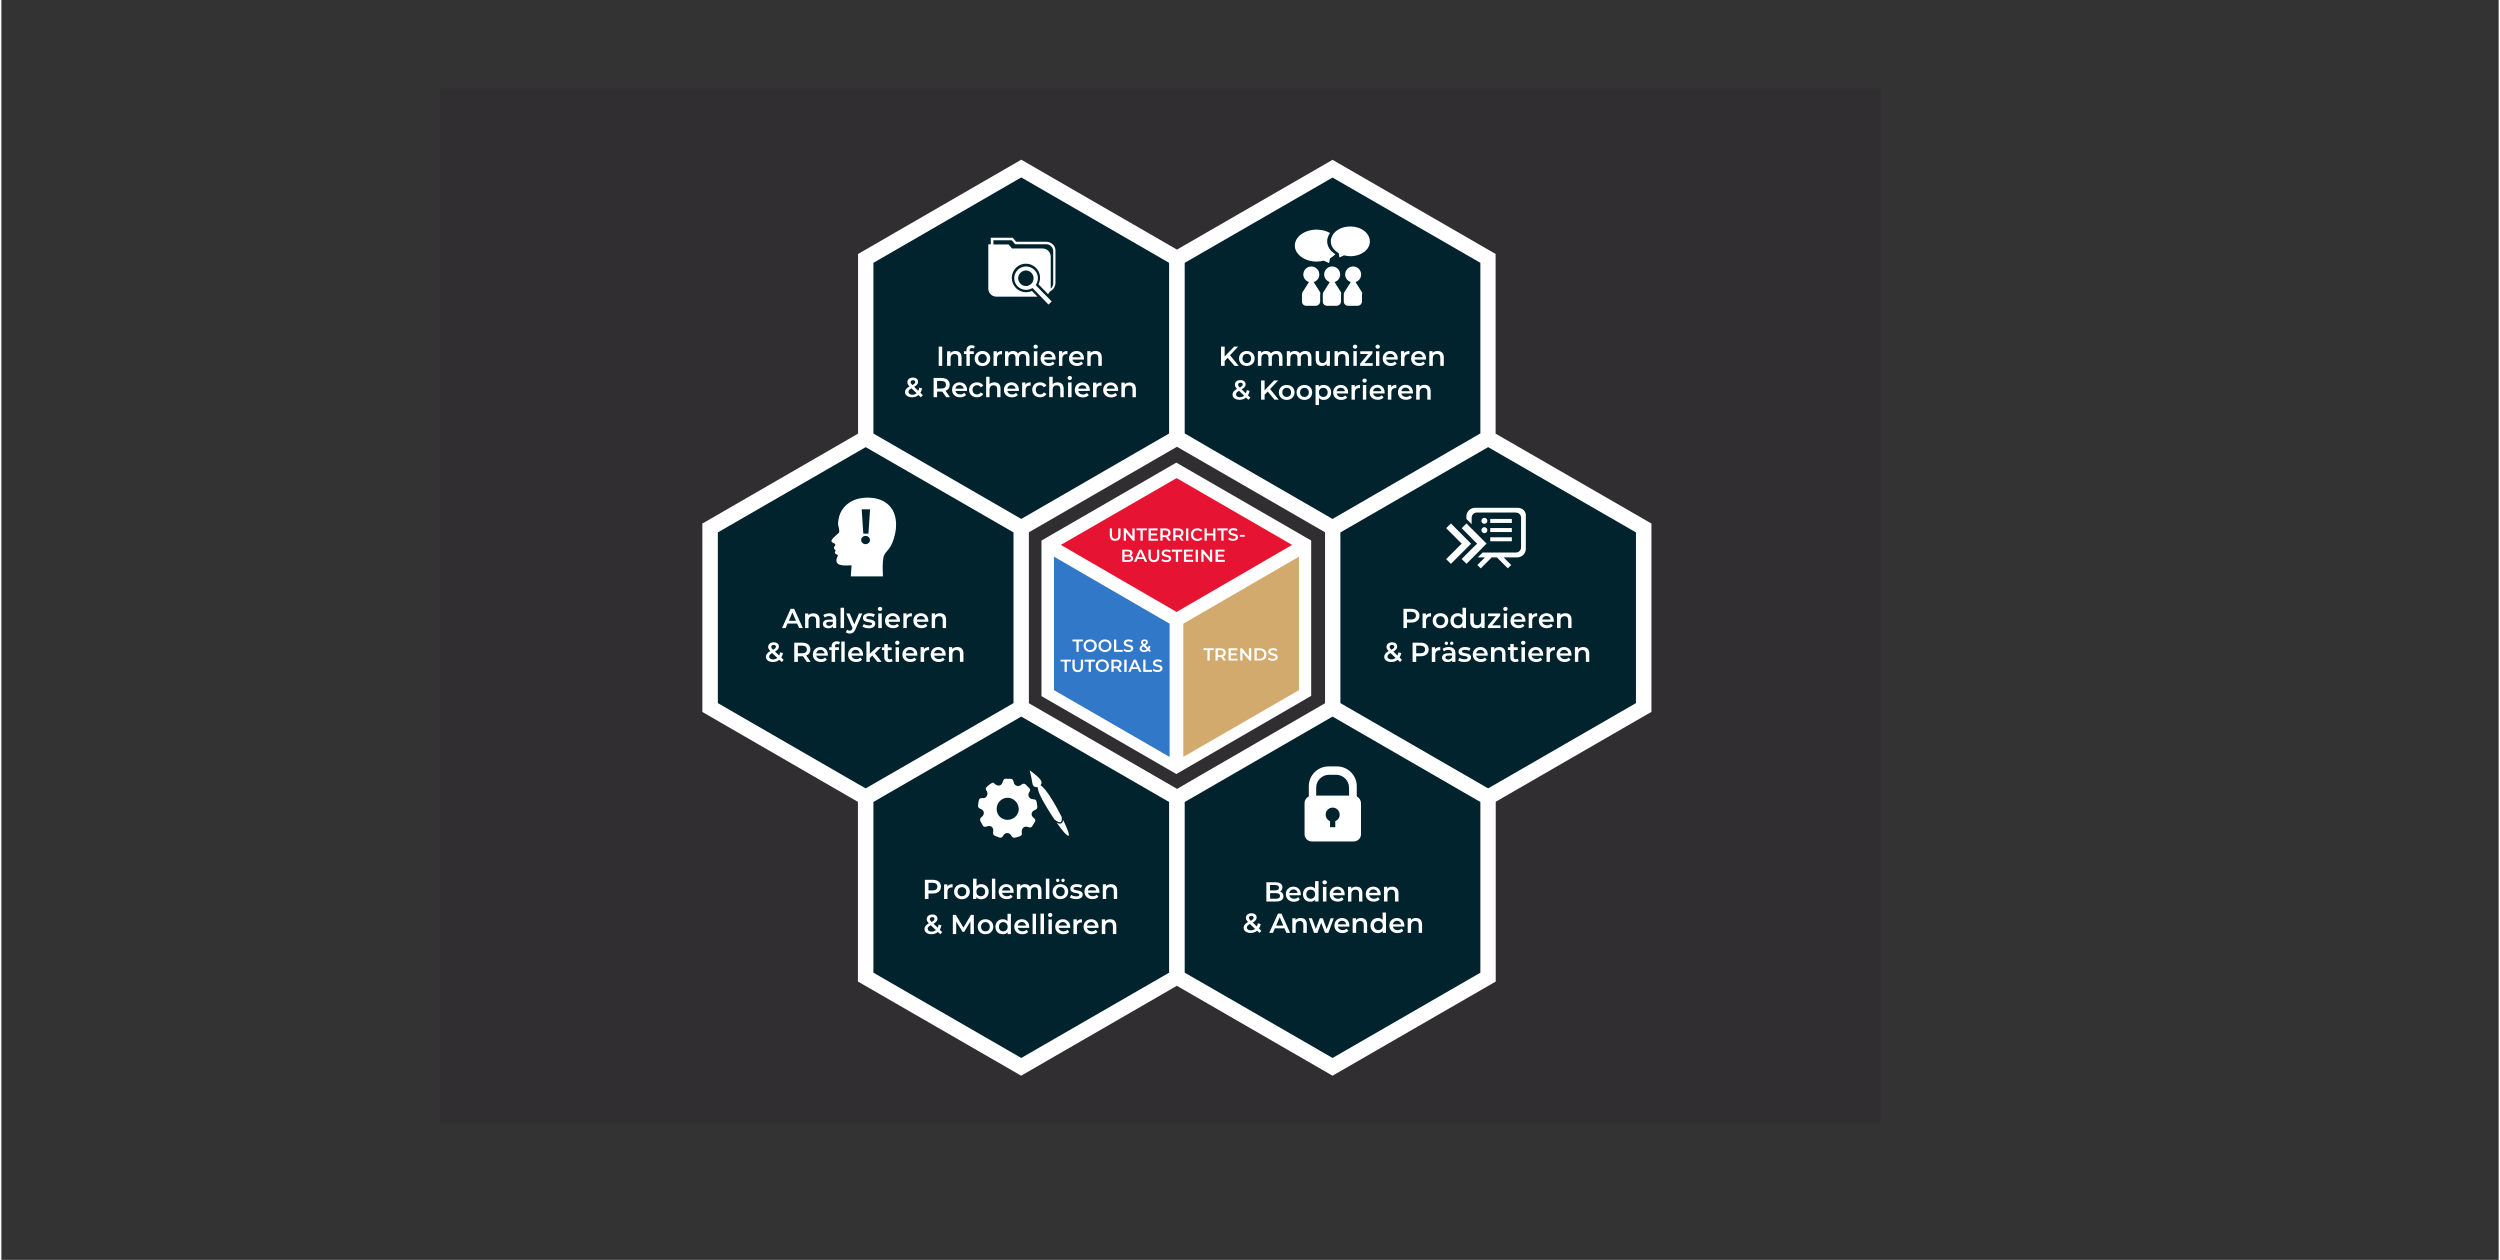 <svg version="1.2" xmlns="http://www.w3.org/2000/svg" viewBox="0 0 2000 1009" width="760" height="383">
	<rect x="0" y="0" width="2000" height="1009" fill="#333333" stroke="none"/>
	<title>dllflower_mit_font-ai</title>
	<style>
		.s0 { opacity: .3;fill: #2b2428 } 
		.s1 { fill: #ffffff } 
		.s2 { fill: #00232d } 
		.s3 { fill: #d2aa6e } 
		.s4 { fill: #e61432 } 
		.s5 { fill: #3278c8 } 
	</style>
	<g id="Ebene 1">
		<g id="Ebene 2 1 ">
			<path id="&lt;Path&gt;" class="s0" d="m351 71h1154v828h-1154z"/>
		</g>
		<g id="Ebene 1 1 ">
			<path id="&lt;Compound Path&gt;" fill-rule="evenodd" class="s1" d="m1321.5 419.3v150.8l-124.7 72v144l-130.7 75.4-124.7-72-16.6 9.6-108.1 62.4-130.7-75.4v-143.9l-6.6-3.8-118-68.2v-150.9l124.7-72v-143.9l130.7-75.5 124.7 72 124.6-71.9 130.6 75.4v143.9zm-379.9 212.5l17.5-10.2 101-58.4v-136.9l-118.6-68.5-118.6 68.5v136.9z"/>
			<path id="&lt;Path&gt;" class="s1" d="m941 619.9l-108-62.4v-124.6l108-62.4 108 62.4v124.4z"/>
		</g>
		<path id="&lt;Path&gt;" class="s2" d="m970.5 360.4l-22.8-13.3v-136.6l118.4-68.3 118.4 68.3v136.6l-118.4 68.5z"/>
		<path id="&lt;Path&gt;" class="s2" d="m1072.4 563.1v-136.7l118.3-68.3 118.4 68.3v136.7l-118.4 68.3z"/>
		<path id="&lt;Path&gt;" class="s2" d="m947.7 642.3l17.5-10.1 100.9-58.3 118.4 68.4v136.7l-118.4 68.3-95.6-55.2-22.8-13.1z"/>
		<path id="&lt;Path&gt;" class="s2" d="m935.2 347.2l-16.5 9.5-101.9 58.9-118.4-68.4v-136.7l118.4-68.4 118.4 68.4z"/>
		<path id="&lt;Path&gt;" class="s2" d="m816.8 573.9l118.4 68.4v136.7l-118.4 68.3-118.4-68.3v-136.7l7.7-4.5z"/>
		<path id="&lt;Path&gt;" class="s2" d="m810.6 426.4v136.7l-118.4 68.3-6.5-3.7-111.9-64.6v-136.7l118.4-68.3z"/>
		<g id="&lt;Group&gt;">
			<path id="&lt;Path&gt;" class="s3" d="m946.6 499.5l92.6-53.7v106.9l-92.6 53.5z"/>
		</g>
		<g id="&lt;Group&gt;">
			<path id="&lt;Path&gt;" class="s4" d="m1033.7 436.4l-92.5 53.7-92.7-53.7 92.7-53.5z"/>
		</g>
		<g id="&lt;Group&gt;">
			<path id="&lt;Path&gt;" class="s5" d="m843 445.8l92.6 53.7v106.7l-92.6-53.5z"/>
		</g>
		<path id="&lt;Compound Path&gt;" fill-rule="evenodd" class="s1" d="m710.6 439.8c-3.4 4.1-4.1 4.4-4.6 9.9-0.4 4.9 0 7.6 0 11.9h-25.7l0.6-8.9c0 0-9.4 1-11.3-1.5-1.9-2.5-0.1-5 0.3-6 0.4-1-1.5-1.2-2.2-2-0.6-0.9 0.6-2.4 0.6-2.4 0 0-0.8-0.1-1.4-1.6-0.5-1.5 0.8-1.6 1-2.9 0.1-1.3-1.6-0.9-2.9-2.4-1.4-1.6 4.2-5.6 5.6-7.1 1.2-1.2-0.3-5.3-0.5-6.6-0.1-1.9 0.4-7.3 2.9-11.3 2.4-4 7.5-8.7 15.3-9.9 8-1.4 21-0.2 26.2 10.9 5 11.1-0.3 25.7-3.9 29.9zm-21.6-31.9l1.3 19.5h4.1l1.3-19.5zm6.6 24.6c0-1-0.3-1.7-1-2.3-0.7-0.7-1.4-1-2.5-1-1.1 0-1.8 0.3-2.5 1-0.7 0.7-1 1.3-1 2.3 0 0.9 0.3 1.6 1 2.3 0.7 0.7 1.5 1 2.5 1 1.1 0 1.8-0.3 2.5-1 0.7-0.6 1.1-1.3 1-2.3z"/>
		<g id="&lt;Group&gt;">
			<g id="&lt;Group&gt;">
				<path id="&lt;Path&gt;" class="s1" d="m1056.2 235.6v5.7c0 2-1.6 3.6-3.6 3.6h-7.6c-1.9 0-3.4-1.5-3.4-3.4v-5.8c0-0.7 0.3-1.3 0.6-1.9l5-7.9c-2.6-0.9-4.5-3.2-4.5-6.1 0-3.5 2.9-6.4 6.4-6.4 3.5 0 6.4 2.9 6.4 6.4 0 3-1.9 5.3-4.5 6.1l5 7.9c0.3 0.5 0.5 1.2 0.2 1.8z"/>
				<path id="&lt;Path&gt;" class="s1" d="m1072.9 235.6v5.7c0 2-1.6 3.6-3.6 3.6h-7.6c-1.9 0-3.4-1.5-3.4-3.4v-5.8c0-0.7 0.3-1.3 0.6-1.9l5-7.9c-2.6-0.9-4.5-3.2-4.5-6.1 0-3.5 2.9-6.4 6.4-6.4 3.5 0 6.4 2.9 6.4 6.4 0 3-1.9 5.3-4.5 6.1l5 7.9c0.4 0.5 0.5 1.2 0.2 1.8z"/>
				<path id="&lt;Path&gt;" class="s1" d="m1089.7 235.6v5.7c0 2-1.6 3.6-3.6 3.6h-7.6c-1.9 0-3.4-1.5-3.4-3.4v-5.8c0-0.7 0.3-1.3 0.6-1.9l5-7.9c-2.6-0.9-4.5-3.2-4.5-6.1 0-3.5 2.9-6.4 6.4-6.4 3.5 0 6.4 2.9 6.4 6.4 0 3-1.9 5.3-4.5 6.1l5 7.9c0.3 0.5 0.6 1.2 0.2 1.8z"/>
			</g>
			<g id="&lt;Group&gt;">
				<path id="&lt;Path&gt;" class="s1" d="m1068.4 203.6c-1.2 1.2-2.6 2.3-4.3 3.3l-0.8 3.8-4.2-1.9c-1.9 0.4-3.7 0.7-5.7 0.7-9.6 0-17.5-5.8-17.5-12.8 0-7.1 7.8-12.8 17.5-12.8 4.1 0 7.7 1 10.7 2.7-1.4 2-2.3 4.2-2.3 6.6 0 4 2.4 7.9 6.6 10.4z"/>
				<path id="&lt;Path&gt;" class="s1" d="m1096 193.4c0 6.6-7 11.8-15.6 11.8-1.8 0-3.4-0.3-5-0.7l-3.7 1.7-0.7-3.5c-0.2-0.1-0.3-0.2-0.5-0.3-3.5-2.1-5.8-5.4-5.8-9.1 0-2.1 0.8-4.1 2-5.8 2.6-3.7 7.7-6.1 13.6-6.1 8.8 0 15.7 5.3 15.7 12z"/>
			</g>
		</g>
		<g id="&lt;Group&gt;">
			<path id="&lt;Compound Path&gt;" fill-rule="evenodd" class="s1" d="m844.2 200.9v25.6c0 3-1.8 5.7-4.5 6.9-0.4 0.9-0.8 1.5-1.5 2.2l-1.4-1.5-1.8-1.9-4.4-4.5c2.2-4.3 1.5-9.6-1.9-13-4.3-4.6-11.6-4.7-16.1-0.3-2.1 2.1-3.3 5-3.4 8 0 3.1 1.1 5.9 3.2 8.1 0.7 0.7 1.3 1.2 2.1 1.7 3.2 2.1 7.3 2.4 10.8 0.8l1.2 1.2 3.3 3.4h-32.8c-3.7 0-6.6-2.9-6.6-6.6v-25.5c0-0.2 0.1-0.5 0.1-0.8h-0.1v-9h2v-5.3h17.6l2.7 3.2h24c4.3 0 7.7 3.3 7.5 7.3zm-1.8 0.3c0-3-2.5-5.6-5.6-5.6h-24.9l-2.7-3.2h-14.7v3.4h12.2l2.7 3.2h24.4c3.7 0 6.6 2.9 6.6 6.6v25.6c1.2-1.1 2-2.6 2-4.4z"/>
			<path id="&lt;Compound Path&gt;" fill-rule="evenodd" class="s1" d="m836.8 236.9l4.4 4.5-2.6 2.5-6-6.2-3.3-3.4-1.8-1.9-1.6-1.7-0.7 0.3c-3.7 2-8.4 1.3-11.3-1.7-1.8-1.8-2.8-4.2-2.7-6.7 0-2.5 1.1-4.8 2.9-6.6 3.8-3.6 9.8-3.4 13.4 0.3 2.9 3 3.5 7.7 1.3 11.3l-0.4 0.7 4 4.2 1.8 1.9zm-11.8-18.3c-2.3-2.6-6.3-2.6-8.7-0.2-2.6 2.3-2.6 6.2-0.2 8.7 2.3 2.6 6.3 2.6 8.7 0.2 2.4-2.4 2.5-6.3 0.2-8.7z"/>
		</g>
		<g id="&lt;Group&gt;">
			<path id="&lt;Path&gt;" class="s1" d="m1187.7 414.7c1.3 0 2.4 1.1 2.4 2.4 0 1.3-1.1 2.4-2.4 2.4-1.3 0-2.4-1.1-2.4-2.4 0-1.3 1.1-2.4 2.4-2.4z"/>
			<path id="&lt;Path&gt;" class="s1" d="m1192.4 415.6h17.3v3.2h-17.3z"/>
			<path id="&lt;Path&gt;" class="s1" d="m1220.9 413.4v26.1c0 3.8-3.1 6.9-6.9 6.9h-10.9l6.1 6.1-2.7 2.7-8.8-8.8h-4.1l-8.8 8.8-2.7-2.7 6.1-6.1h-5.8l3.9-3.9h3.6 5.5 1 5.5 11c2.4 0 4.2-1.9 4.2-4.2v-23.6c0-2.4-1.9-4.2-4.2-4.2h-31.2c-2.4 0-4.2 1.9-4.2 4.2v5.1l-4.2-4.2v-2c0-3.8 3.1-6.9 6.9-6.9h34.3c3.7 0 6.9 3 6.4 6.7z"/>
			<path id="&lt;Path&gt;" class="s1" d="m1173.4 419.2l2.6 2.7 2.9 2.9 10.6 10.6-1.1 1-2.7 2.8-12.3 12.3-3.9-3.8 9.1-9.1 2.4-2.3 0.9-0.9-3-2.9-2.9-3-6.5-6.5z"/>
			<path id="&lt;Path&gt;" class="s1" d="m1177 435.4v0.1l-16.1 16.1-3.8-3.8 12.4-12.4-12.4-12.4 3.8-3.8z"/>
			<path id="&lt;Path&gt;" class="s1" d="m1187.7 422.2c1.3 0 2.4 1.1 2.4 2.4 0 1.3-1.1 2.4-2.4 2.4-1.3 0-2.4-1.1-2.4-2.4 0-1.3 1.1-2.4 2.4-2.4z"/>
			<path id="&lt;Path&gt;" class="s1" d="m1192.4 422.9h17.3v3.2h-17.3z"/>
			<path id="&lt;Path&gt;" class="s1" d="m1192.4 430.3h17.3v3.2h-17.3z"/>
		</g>
		<path id="&lt;Compound Path&gt;" fill-rule="evenodd" class="s1" d="m1088.9 643.1v25c0 3.2-2.6 5.8-5.8 5.8h-33.6c-3.2 0-5.8-2.6-5.8-5.8v-25c0-2.3 1.4-4.3 3.4-5.3v-8.2c0-8.6 7-15.8 15.8-15.8h6.8c8.6 0 15.8 7 15.8 15.8v8.2c1.9 1 3.3 3 3.4 5.3zm-17.1 9.3c0-3.1-2.5-5.6-5.6-5.6-3.1 0-5.6 2.5-5.6 5.6 0 2.3 1.4 4.4 3.5 5.2v4.9h4.2v-4.9c2.1-0.8 3.5-2.8 3.5-5.2zm7.5-21.6c0-5.7-4.7-10.3-10.3-10.3h-5.7c-5.7 0-10.3 4.7-10.3 10.3v6.4h26.4z"/>
		<path id="Problemlösen
" class="s1" aria-label="Problemlösen"  d="m746 704.6h-6.4v15.4h2.9v-4.4h3.5c4 0 6.5-2.1 6.5-5.5 0-3.4-2.5-5.5-6.5-5.5zm-0.2 8.5h-3.3v-6.1h3.3c2.5 0 3.8 1.1 3.8 3.1 0 1.9-1.3 3-3.8 3zm11.8-3.1v-1.7h-2.6v11.7h2.7v-5.7c0-2.4 1.4-3.6 3.5-3.6 0.2 0 0.4 0 0.6 0v-2.6c-2 0-3.4 0.6-4.2 1.9zm11.7 10.2c3.6 0 6.3-2.6 6.3-6.1 0-3.5-2.7-6-6.3-6-3.6 0-6.3 2.5-6.3 6 0 3.5 2.7 6.1 6.3 6.1zm0-2.4c-2 0-3.5-1.4-3.5-3.7 0-2.2 1.5-3.6 3.5-3.6 2 0 3.5 1.4 3.5 3.6 0 2.3-1.5 3.7-3.5 3.7zm15.4-9.7c-1.5 0-2.8 0.5-3.7 1.6v-6h-2.8v16.3h2.6v-1.5c0.9 1.1 2.3 1.7 3.9 1.7 3.4 0 6-2.4 6-6.1 0-3.6-2.6-6-6-6zm-0.3 9.7c-2 0-3.5-1.4-3.5-3.7 0-2.2 1.5-3.6 3.5-3.6 2 0 3.5 1.4 3.5 3.6 0 2.3-1.5 3.7-3.5 3.7zm8.9 2.2h2.7v-16.3h-2.7zm17.4-5.8c0-3.7-2.5-6.1-5.9-6.1-3.5 0-6.1 2.5-6.1 6 0 3.5 2.5 6 6.5 6 2 0 3.7-0.6 4.7-1.9l-1.5-1.7c-0.8 0.9-1.8 1.3-3.2 1.3-2 0-3.4-1.1-3.8-2.8h9.3c0-0.3 0-0.6 0-0.8zm-5.9-3.9c1.8 0 3.1 1.2 3.3 2.9h-6.7c0.3-1.8 1.6-2.9 3.4-2.9zm23.4-2.2c-1.9 0-3.5 0.7-4.4 2-0.8-1.4-2.3-2-4-2-1.6 0-3 0.6-3.8 1.6v-1.5h-2.7v11.8h2.8v-6c0-2.3 1.2-3.5 3-3.5 1.7 0 2.7 1 2.7 3.1v6.4h2.7v-6c0-2.3 1.3-3.5 3.1-3.5 1.7 0 2.6 1 2.6 3.1v6.4h2.8v-6.8c0-3.5-2-5.1-4.8-5.1zm8.3 11.9h2.8v-16.3h-2.8zm9.5-13.6c0.7 0 1.3-0.6 1.3-1.4 0-0.8-0.6-1.3-1.3-1.3-0.8 0-1.3 0.5-1.3 1.3 0 0.8 0.5 1.4 1.3 1.4zm4.3 0c0.7 0 1.3-0.6 1.3-1.4 0-0.8-0.6-1.3-1.3-1.3-0.8 0-1.4 0.5-1.4 1.3 0 0.8 0.6 1.4 1.4 1.4zm-2.2 13.7c3.7 0 6.3-2.5 6.3-6 0-3.5-2.6-6-6.3-6-3.6 0-6.2 2.5-6.2 6 0 3.5 2.6 6 6.2 6zm0-2.3c-1.9 0-3.4-1.5-3.4-3.7 0-2.3 1.5-3.7 3.4-3.7 2 0 3.5 1.4 3.5 3.7 0 2.2-1.5 3.7-3.5 3.7zm12.6 2.3c3.3 0 5.3-1.4 5.3-3.6 0-4.6-7.3-2.5-7.3-4.9 0-0.8 0.8-1.3 2.5-1.3 1.1 0 2.3 0.2 3.4 0.9l1-2.1c-1-0.7-2.8-1-4.4-1-3.1 0-5.1 1.4-5.1 3.6 0 4.7 7.2 2.6 7.2 4.9 0 0.8-0.7 1.3-2.4 1.3-1.5 0-3.1-0.5-4.1-1.2l-1.1 2.1c1.1 0.7 3 1.3 5 1.3zm18.7-6c0-3.6-2.5-6-5.9-6-3.5 0-6.1 2.5-6.1 6 0 3.5 2.6 6 6.5 6 2 0 3.7-0.7 4.7-1.9l-1.4-1.7c-0.9 0.9-1.9 1.3-3.2 1.3-2.1 0-3.5-1.1-3.8-2.8h9.2c0-0.3 0-0.6 0-0.9zm-5.9-3.8c1.8 0 3.1 1.1 3.3 2.8h-6.7c0.3-1.7 1.6-2.8 3.4-2.8zm15.2-2.2c-1.7 0-3.1 0.5-4 1.6v-1.5h-2.6v11.8h2.7v-6c0-2.3 1.3-3.5 3.3-3.5 1.8 0 2.8 1 2.8 3.1v6.4h2.7v-6.8c0-3.5-2.1-5.1-4.9-5.1z"/>
		<path id="&amp; Modellieren" class="s1" aria-label="&amp; Modellieren"  d="m753.5 746.5l-2-1.9c0.7-1 1.1-2.2 1.4-3.5l-2.2-0.7c-0.2 1-0.5 1.8-0.8 2.6l-3.4-3.2c2.3-1.3 3.2-2.4 3.2-4 0-2.1-1.6-3.4-4.1-3.4-2.7 0-4.5 1.5-4.5 3.7 0 1.1 0.5 2.1 1.7 3.3-2.5 1.5-3.5 2.8-3.5 4.7 0 2.4 2.3 4.1 5.6 4.1 2 0 3.7-0.6 5.1-1.8l2 1.8zm-8-12c1.2 0 1.8 0.6 1.8 1.4 0 0.9-0.5 1.5-2.3 2.5-1.1-1.1-1.4-1.6-1.4-2.3 0-1 0.7-1.6 1.9-1.6zm-0.5 11.6c-1.9 0-3.1-0.9-3.1-2.2 0-1.1 0.6-1.9 2.4-2.9l4.1 3.9c-1 0.8-2.1 1.2-3.4 1.2zm33.9 2l-0.1-15.4h-2.3l-6 10.2-6.1-10.2h-2.4v15.4h2.7v-10.1l5.1 8.3h1.3l5-8.4v10.2zm9.2 0.1c3.7 0 6.3-2.5 6.3-6 0-3.5-2.6-6-6.3-6-3.6 0-6.2 2.5-6.2 6 0 3.5 2.6 6 6.2 6zm0-2.3c-2 0-3.5-1.4-3.5-3.7 0-2.2 1.5-3.7 3.5-3.7 2 0 3.5 1.5 3.5 3.7 0 2.3-1.5 3.7-3.5 3.7zm17.7-14.1v6c-0.9-1.1-2.3-1.6-3.8-1.6-3.4 0-5.9 2.4-5.9 6 0 3.7 2.5 6 5.9 6 1.6 0 3-0.5 3.9-1.6v1.5h2.6v-16.3zm-3.4 14.1c-2 0-3.5-1.4-3.5-3.7 0-2.2 1.5-3.7 3.5-3.7 2 0 3.5 1.5 3.5 3.7 0 2.3-1.5 3.7-3.5 3.7zm20.8-3.6c0-3.7-2.5-6.1-5.9-6.1-3.5 0-6.1 2.5-6.1 6 0 3.5 2.6 6 6.5 6 2 0 3.7-0.6 4.7-1.9l-1.4-1.7c-0.9 0.9-1.9 1.3-3.2 1.3-2.1 0-3.5-1.1-3.8-2.8h9.2c0-0.3 0-0.6 0-0.8zm-5.9-3.9c1.8 0 3.1 1.2 3.3 2.9h-6.6c0.2-1.8 1.5-2.9 3.3-2.9zm8.6 9.7h2.7v-16.3h-2.7zm6.3 0h2.8v-16.4h-2.8zm7.8-13.6c1 0 1.7-0.8 1.7-1.8 0-0.9-0.7-1.6-1.7-1.6-1 0-1.8 0.8-1.8 1.7 0 0.9 0.8 1.7 1.8 1.7zm-1.4 13.6h2.7v-11.7h-2.7zm17.4-5.8c0-3.7-2.5-6.1-5.9-6.1-3.5 0-6.1 2.5-6.1 6 0 3.5 2.5 6 6.5 6 2 0 3.7-0.6 4.7-1.9l-1.5-1.7c-0.8 0.9-1.8 1.3-3.2 1.3-2 0-3.4-1.1-3.8-2.8h9.3c0-0.3 0-0.6 0-0.8zm-5.9-3.9c1.8 0 3.1 1.2 3.3 2.9h-6.7c0.3-1.7 1.6-2.9 3.4-2.9zm11.2-0.3v-1.8h-2.7v11.8h2.8v-5.7c0-2.4 1.3-3.6 3.4-3.6 0.2 0 0.4 0 0.6 0v-2.6c-1.9 0-3.4 0.6-4.1 1.9zm17.4 4.2c0-3.7-2.5-6.1-5.9-6.1-3.5 0-6.1 2.5-6.1 6 0 3.5 2.5 6 6.5 6 2 0 3.7-0.6 4.7-1.9l-1.5-1.7c-0.8 0.9-1.8 1.3-3.2 1.3-2 0-3.4-1.1-3.8-2.8h9.3c0-0.3 0-0.6 0-0.8zm-5.9-3.9c1.8 0 3.1 1.2 3.3 2.9h-6.7c0.3-1.7 1.6-2.9 3.4-2.9zm15.2-2.2c-1.7 0-3.1 0.6-4 1.7v-1.6h-2.7v11.8h2.8v-6c0-2.3 1.3-3.5 3.3-3.5 1.7 0 2.8 1 2.8 3.1v6.4h2.7v-6.7c0-3.6-2.1-5.2-4.9-5.2z"/>
		<path id="Bedienen" class="s1" aria-label="Bedienen"  d="m1024.1 714c1.1-0.6 1.9-1.8 1.9-3.4 0-2.4-1.9-4-5.6-4h-7.3v15.4h7.7c4 0 6-1.5 6-4.2 0-2-1.1-3.3-2.7-3.8zm-4-5.2c1.9 0 3.1 0.7 3.1 2.2 0 1.4-1.2 2.1-3.1 2.1h-4.1v-4.3zm0.6 11h-4.6v-4.5h4.6c2.1 0 3.3 0.7 3.3 2.2 0 1.6-1.2 2.3-3.3 2.3zm20-3.6c0-3.7-2.5-6.1-5.9-6.1-3.5 0-6.1 2.5-6.1 6 0 3.5 2.6 6.1 6.5 6.1 2 0 3.7-0.7 4.7-2l-1.4-1.7c-0.9 0.9-1.9 1.3-3.2 1.3-2.1 0-3.5-1.1-3.8-2.8h9.2c0-0.3 0-0.6 0-0.8zm-5.9-3.9c1.8 0 3.1 1.2 3.3 2.9h-6.7c0.3-1.7 1.6-2.9 3.4-2.9zm17.3-6.6v6c-0.9-1.1-2.3-1.6-3.8-1.6-3.4 0-5.9 2.4-5.9 6 0 3.7 2.5 6.1 5.9 6.1 1.6 0 3-0.6 3.9-1.7v1.5h2.7v-16.3zm-3.5 14.1c-2 0-3.5-1.4-3.5-3.7 0-2.2 1.5-3.6 3.5-3.6 2 0 3.5 1.4 3.5 3.6 0 2.3-1.5 3.7-3.5 3.7zm11.2-11.5c1 0 1.8-0.7 1.8-1.7 0-0.9-0.8-1.6-1.8-1.6-1 0-1.8 0.7-1.8 1.7 0 0.9 0.8 1.6 1.8 1.6zm-1.4 13.7h2.8v-11.7h-2.8zm17.4-5.9c0-3.6-2.5-6-5.9-6-3.5 0-6.1 2.5-6.1 6 0 3.5 2.6 6 6.5 6 2 0 3.7-0.7 4.7-1.9l-1.4-1.7c-0.9 0.9-1.9 1.3-3.2 1.3-2.1 0-3.5-1.1-3.8-2.8h9.2c0-0.3 0-0.6 0-0.9zm-5.9-3.8c1.8 0 3.1 1.1 3.3 2.8h-6.7c0.3-1.7 1.6-2.8 3.4-2.8zm15.2-2.2c-1.7 0-3.1 0.5-4 1.6v-1.5h-2.6v11.8h2.7v-6c0-2.3 1.3-3.5 3.3-3.5 1.8 0 2.8 1 2.8 3.1v6.4h2.7v-6.8c0-3.5-2.1-5.1-4.9-5.1zm19.6 6c0-3.6-2.5-6-6-6-3.5 0-6 2.5-6 6 0 3.5 2.5 6 6.5 6 2 0 3.6-0.7 4.7-1.9l-1.5-1.7c-0.8 0.9-1.8 1.3-3.2 1.3-2 0-3.4-1.1-3.8-2.8h9.2c0.1-0.3 0.1-0.6 0.1-0.9zm-6-3.8c1.9 0 3.1 1.1 3.4 2.8h-6.7c0.3-1.7 1.6-2.8 3.3-2.8zm15.3-2.2c-1.7 0-3.2 0.5-4.1 1.6v-1.5h-2.6v11.8h2.8v-6c0-2.3 1.3-3.5 3.3-3.5 1.7 0 2.7 1 2.7 3.1v6.4h2.8v-6.8c0-3.5-2.1-5.1-4.9-5.1z"/>
		<path id="&amp; Anwenden" class="s1" aria-label="&amp; Anwenden"  d="m1009.1 745.5l-1.9-1.9c0.6-1 1.1-2.2 1.4-3.5l-2.3-0.7c-0.2 1-0.5 1.8-0.8 2.6l-3.3-3.2c2.2-1.3 3.1-2.4 3.1-4 0-2.1-1.6-3.4-4.1-3.4-2.7 0-4.5 1.5-4.5 3.7 0 1.1 0.5 2.1 1.7 3.3-2.5 1.5-3.5 2.8-3.5 4.7 0 2.4 2.3 4.1 5.6 4.1 2 0 3.8-0.6 5.2-1.8l1.9 1.8zm-7.9-12c1.1 0 1.7 0.6 1.7 1.4 0 0.9-0.5 1.5-2.3 2.5-1.1-1.1-1.4-1.6-1.4-2.3 0-1 0.7-1.6 2-1.6zm-0.5 11.6c-1.9 0-3.2-0.9-3.2-2.2 0-1.1 0.7-1.9 2.4-2.9l4.1 3.9c-0.9 0.8-2.1 1.2-3.3 1.2zm28.5 2h2.9l-6.9-15.4h-2.8l-7 15.4h3l1.5-3.6h7.7zm-8.3-5.8l2.9-6.7 2.9 6.7zm19.6-6.1c-1.7 0-3.1 0.6-4 1.7v-1.5h-2.6v11.7h2.7v-5.9c0-2.4 1.4-3.6 3.3-3.6 1.8 0 2.8 1 2.8 3.1v6.4h2.8v-6.7c0-3.6-2.1-5.2-5-5.2zm24.1 0.2l-3.2 8.7-3.1-8.7h-2.4l-3.2 8.6-3.1-8.6h-2.6l4.3 11.7h2.7l3-8.1 3.1 8.1h2.6l4.4-11.7zm15 5.9c0-3.7-2.5-6.1-5.9-6.1-3.5 0-6.1 2.5-6.1 6 0 3.5 2.5 6.1 6.5 6.1 2 0 3.7-0.7 4.7-1.9l-1.5-1.7c-0.8 0.8-1.8 1.2-3.1 1.2-2.1 0-3.5-1.1-3.9-2.8h9.3c0-0.2 0-0.6 0-0.8zm-5.9-3.9c1.8 0 3.1 1.2 3.3 2.9h-6.7c0.3-1.7 1.6-2.9 3.4-2.9zm15.2-2.2c-1.7 0-3.1 0.6-4 1.7v-1.5h-2.7v11.7h2.8v-5.9c0-2.4 1.3-3.6 3.3-3.6 1.7 0 2.8 1 2.8 3.1v6.4h2.7v-6.7c0-3.6-2.1-5.2-4.9-5.2zm17.3-4.4v6c-0.9-1.1-2.3-1.6-3.8-1.6-3.4 0-5.9 2.4-5.9 6 0 3.7 2.5 6.1 5.9 6.1 1.6 0 3-0.6 3.9-1.7v1.5h2.6v-16.3zm-3.4 14.1c-2 0-3.5-1.4-3.5-3.7 0-2.2 1.5-3.6 3.5-3.6 2 0 3.5 1.4 3.5 3.6 0 2.3-1.5 3.7-3.5 3.7zm20.8-3.6c0-3.7-2.5-6.1-5.9-6.1-3.5 0-6.1 2.5-6.1 6 0 3.5 2.6 6.1 6.5 6.1 2 0 3.7-0.7 4.7-1.9l-1.4-1.7c-0.9 0.8-1.9 1.2-3.2 1.2-2.1 0-3.5-1.1-3.8-2.8h9.2c0-0.2 0-0.6 0-0.8zm-5.9-3.9c1.8 0 3.1 1.2 3.3 2.9h-6.6c0.2-1.7 1.5-2.9 3.3-2.9zm15.2-2.2c-1.7 0-3.1 0.6-4 1.7v-1.5h-2.6v11.7h2.7v-5.9c0-2.4 1.3-3.6 3.3-3.6 1.8 0 2.8 1 2.8 3.1v6.4h2.7v-6.7c0-3.6-2-5.2-4.9-5.2z"/>
		<path id="Informieren" class="s1" aria-label="Informieren"  d="m750.7 293h2.8v-15.4h-2.8zm13.4-11.9c-1.7 0-3.1 0.6-4 1.7v-1.5h-2.7v11.7h2.8v-5.9c0-2.4 1.3-3.6 3.3-3.6 1.7 0 2.8 1 2.8 3.1v6.4h2.7v-6.7c0-3.6-2.1-5.2-4.9-5.2zm13.2-2.4c0.6 0 1.1 0.2 1.5 0.5l0.8-2c-0.6-0.5-1.6-0.7-2.5-0.7-2.7 0-4.2 1.6-4.2 4.1v0.7h-2v2.2h2v9.5h2.7v-9.5h3.2v-2.2h-3.3v-0.7c0-1.2 0.6-1.9 1.8-1.9zm8.4 14.5c3.7 0 6.3-2.6 6.3-6.1 0-3.5-2.6-6-6.3-6-3.6 0-6.2 2.5-6.2 6 0 3.5 2.6 6.1 6.2 6.1zm0-2.4c-1.9 0-3.4-1.4-3.4-3.7 0-2.2 1.5-3.6 3.4-3.6 2 0 3.5 1.4 3.5 3.6 0 2.3-1.5 3.7-3.5 3.7zm11.6-7.8v-1.7h-2.7v11.7h2.8v-5.7c0-2.4 1.3-3.6 3.4-3.6 0.2 0 0.4 0 0.6 0v-2.6c-1.9 0-3.3 0.6-4.1 1.9zm21.3-1.9c-1.9 0-3.5 0.8-4.4 2-0.8-1.3-2.2-2-4-2-1.6 0-2.9 0.6-3.8 1.6v-1.4h-2.6v11.7h2.7v-6c0-2.3 1.3-3.5 3.1-3.5 1.7 0 2.6 1 2.6 3.1v6.4h2.8v-6c0-2.3 1.2-3.5 3-3.5 1.7 0 2.7 1 2.7 3.1v6.4h2.7v-6.7c0-3.6-2-5.2-4.8-5.2zm9.7-1.8c1.1 0 1.8-0.7 1.8-1.7 0-0.9-0.8-1.6-1.8-1.6-1 0-1.7 0.7-1.7 1.7 0 0.9 0.7 1.6 1.7 1.6zm-1.4 13.7h2.8v-11.7h-2.8zm17.4-5.9c0-3.6-2.5-6-5.9-6-3.5 0-6.1 2.5-6.1 6 0 3.5 2.6 6 6.5 6 2 0 3.7-0.7 4.7-1.9l-1.4-1.7c-0.9 0.9-1.9 1.3-3.2 1.3-2.1 0-3.5-1.1-3.8-2.8h9.2c0-0.3 0-0.6 0-0.9zm-5.9-3.8c1.8 0 3.1 1.1 3.3 2.8h-6.6c0.2-1.7 1.5-2.8 3.3-2.8zm11.2-0.4v-1.7h-2.6v11.8h2.7v-5.7c0-2.4 1.3-3.7 3.4-3.7 0.2 0 0.4 0 0.7 0.1v-2.6c-2 0-3.4 0.6-4.2 1.8zm17.4 4.2c0-3.6-2.5-6-5.9-6-3.5 0-6.1 2.5-6.1 6 0 3.5 2.6 6 6.5 6 2 0 3.7-0.7 4.8-1.9l-1.5-1.7c-0.9 0.9-1.9 1.3-3.2 1.3-2.1 0-3.5-1.1-3.8-2.8h9.2c0-0.3 0-0.6 0-0.9zm-5.9-3.8c1.8 0 3.1 1.1 3.3 2.8h-6.6c0.2-1.7 1.5-2.8 3.3-2.8zm15.2-2.2c-1.7 0-3.1 0.5-4 1.6v-1.5h-2.6v11.8h2.7v-6c0-2.3 1.4-3.5 3.3-3.5 1.8 0 2.8 1 2.8 3.1v6.4h2.8v-6.8c0-3.5-2.1-5.1-5-5.1z"/>
		<path id="&amp; Recherchieren" class="s1" aria-label="&amp; Recherchieren"  d="m738 316.5l-2-1.9c0.7-1 1.1-2.2 1.4-3.5l-2.2-0.7c-0.2 1-0.5 1.8-0.9 2.6l-3.3-3.2c2.2-1.3 3.2-2.4 3.2-4 0-2.1-1.7-3.4-4.2-3.4-2.7 0-4.4 1.5-4.4 3.7 0 1.1 0.4 2.1 1.7 3.3-2.5 1.5-3.6 2.8-3.6 4.7 0 2.4 2.4 4.1 5.6 4.1 2.1 0 3.8-0.6 5.2-1.8l1.9 1.8zm-7.9-12c1.2 0 1.8 0.6 1.8 1.4 0 0.9-0.6 1.5-2.3 2.5-1.1-1.1-1.4-1.6-1.4-2.3 0-1 0.7-1.6 1.9-1.6zm-0.5 11.6c-1.9 0-3.1-0.9-3.1-2.2 0-1.1 0.6-1.9 2.4-2.9l4.1 3.9c-1 0.8-2.1 1.2-3.4 1.2zm30.1 2l-3.5-5.1c2.1-0.8 3.3-2.5 3.3-4.8 0-3.4-2.5-5.5-6.6-5.5h-6.3v15.4h2.8v-4.5h3.5c0.2 0 0.4 0 0.6 0l3.2 4.5zm-3.2-9.9c0 1.9-1.3 3-3.8 3h-3.3v-6.1h3.3c2.5 0 3.8 1.1 3.8 3.1zm16.9 4.1c0-3.7-2.5-6.1-6-6.1-3.5 0-6 2.5-6 6 0 3.5 2.5 6 6.4 6 2.1 0 3.7-0.6 4.8-1.9l-1.5-1.7c-0.8 0.9-1.9 1.3-3.2 1.3-2 0-3.5-1.1-3.8-2.8h9.2c0-0.3 0.1-0.6 0.1-0.8zm-6-3.9c1.8 0 3.1 1.2 3.3 2.9h-6.6c0.2-1.8 1.5-2.9 3.3-2.9zm14 9.8c2.3 0 4.1-1 5-2.7l-2.1-1.2c-0.7 1.1-1.8 1.6-2.9 1.6-2.1 0-3.6-1.4-3.6-3.7 0-2.3 1.5-3.7 3.6-3.7 1.1 0 2.2 0.5 2.9 1.7l2.1-1.3c-0.9-1.8-2.7-2.7-5-2.7-3.7 0-6.4 2.5-6.4 6 0 3.5 2.7 6 6.4 6zm13.9-12c-1.6 0-3 0.5-3.9 1.5v-5.9h-2.7v16.3h2.7v-6c0-2.3 1.3-3.5 3.3-3.5 1.8 0 2.8 1 2.8 3.1v6.4h2.7v-6.7c0-3.6-2-5.2-4.9-5.2zm19.6 6.1c0-3.7-2.5-6.1-5.9-6.1-3.5 0-6.1 2.5-6.1 6 0 3.5 2.5 6 6.5 6 2 0 3.7-0.6 4.7-1.9l-1.5-1.7c-0.8 0.9-1.8 1.3-3.2 1.3-2 0-3.4-1.1-3.8-2.8h9.3c0-0.3 0-0.6 0-0.8zm-5.9-3.9c1.8 0 3.1 1.2 3.3 2.9h-6.7c0.3-1.8 1.6-2.9 3.4-2.9zm11.2-0.3v-1.8h-2.7v11.8h2.8v-5.7c0-2.4 1.3-3.6 3.4-3.6 0.2 0 0.4 0 0.6 0v-2.6c-1.9 0-3.4 0.6-4.1 1.9zm11.7 10.1c2.3 0 4.2-1 5.1-2.7l-2.1-1.2c-0.8 1.1-1.8 1.6-3 1.6-2 0-3.5-1.4-3.5-3.7 0-2.3 1.5-3.7 3.5-3.7 1.2 0 2.2 0.5 3 1.7l2.1-1.3c-0.9-1.8-2.8-2.7-5.1-2.7-3.7 0-6.3 2.5-6.3 6 0 3.5 2.6 6 6.3 6zm14-12c-1.6 0-3 0.5-3.9 1.5v-5.9h-2.8v16.3h2.8v-6c0-2.3 1.3-3.5 3.3-3.5 1.7 0 2.8 1 2.8 3.1v6.4h2.7v-6.7c0-3.6-2.1-5.2-4.9-5.2zm9.8-1.8c1 0 1.7-0.7 1.7-1.7 0-0.9-0.7-1.6-1.7-1.6-1 0-1.8 0.7-1.8 1.6 0 1 0.8 1.7 1.8 1.7zm-1.4 13.7h2.8v-11.8h-2.8zm17.4-5.8c0-3.6-2.5-6-5.9-6-3.5 0-6.1 2.5-6.1 6 0 3.5 2.5 6 6.5 6 2 0 3.7-0.7 4.7-1.9l-1.5-1.7c-0.8 0.8-1.8 1.3-3.2 1.3-2 0-3.4-1.1-3.8-2.9h9.3c0-0.2 0-0.6 0-0.8zm-5.9-3.8c1.8 0 3.1 1.1 3.3 2.8h-6.7c0.3-1.7 1.6-2.8 3.4-2.8zm11.2-0.4v-1.7h-2.7v11.7h2.8v-5.7c0-2.4 1.3-3.6 3.4-3.6 0.2 0 0.4 0 0.6 0.1v-2.6c-1.9 0-3.3 0.6-4.1 1.8zm17.4 4.2c0-3.6-2.5-6-5.9-6-3.5 0-6.1 2.5-6.1 6 0 3.5 2.5 6 6.5 6 2 0 3.7-0.7 4.7-1.9l-1.5-1.7c-0.8 0.8-1.8 1.3-3.1 1.3-2.1 0-3.5-1.1-3.9-2.9h9.3c0-0.2 0-0.6 0-0.8zm-5.9-3.8c1.8 0 3.1 1.1 3.3 2.8h-6.7c0.3-1.7 1.6-2.8 3.4-2.8zm15.2-2.2c-1.7 0-3.1 0.5-4 1.6v-1.5h-2.7v11.7h2.8v-5.9c0-2.4 1.3-3.5 3.3-3.5 1.7 0 2.8 1 2.8 3.1v6.3h2.7v-6.7c0-3.5-2.1-5.1-4.9-5.1z"/>
		<path id="Unterrichts-
" class="s1" aria-label="Unterrichts-"  d="m892 433.1c2.7 0 4.3-1.5 4.3-4.4v-5.5h-1.8v5.5c0 2-0.9 2.8-2.5 2.8-1.6 0-2.5-0.8-2.5-2.8v-5.5h-1.8v5.5c0 2.9 1.6 4.4 4.3 4.4zm13.8-9.9v6.6l-5.4-6.6h-1.5v9.8h1.8v-6.6l5.4 6.6h1.5v-9.8zm6.5 9.8h1.8v-8.3h3.3v-1.5h-8.3v1.5h3.2zm8.3-1.5v-2.7h4.8v-1.5h-4.8v-2.5h5.4v-1.6h-7.2v9.8h7.4v-1.5zm16 1.5l-2.3-3.2c1.3-0.5 2.1-1.6 2.1-3.1 0-2.1-1.6-3.5-4.2-3.5h-4v9.8h1.8v-2.8h2.2c0.2 0 0.3 0 0.4 0l2 2.8zm-2-6.3c0 1.3-0.8 2-2.4 2h-2.1v-3.9h2.1c1.6 0 2.4 0.7 2.4 1.9zm12.3 6.3l-2.2-3.2c1.3-0.5 2-1.6 2-3.1 0-2.1-1.5-3.5-4.1-3.5h-4.1v9.8h1.9v-2.8h2.2c0.1 0 0.2 0 0.4 0l2 2.8zm-2-6.3c0 1.3-0.9 2-2.5 2h-2.1v-3.9h2.1c1.6 0 2.5 0.7 2.5 1.9zm3.9 6.3h1.8v-9.8h-1.8zm9.1 0.2c1.6 0 2.9-0.6 3.9-1.7l-1.2-1.1c-0.7 0.8-1.6 1.2-2.6 1.2-2.1 0-3.5-1.4-3.5-3.5 0-2 1.4-3.4 3.5-3.4 1 0 1.9 0.4 2.6 1.1l1.2-1.1c-1-1-2.3-1.6-3.9-1.6-3 0-5.3 2.1-5.3 5 0 3 2.3 5.1 5.3 5.1zm12.6-10v4.1h-5.1v-4.1h-1.8v9.8h1.8v-4.2h5.1v4.2h1.8v-9.8zm6.5 9.8h1.8v-8.2h3.3v-1.6h-8.4v1.6h3.3zm9.4 0.1c2.7 0 4-1.3 4-2.9 0-3.6-5.8-2.2-5.8-4.3 0-0.8 0.6-1.3 2.1-1.3 0.9 0 1.8 0.2 2.7 0.7l0.6-1.4c-0.9-0.6-2.1-0.9-3.3-0.9-2.7 0-3.9 1.4-3.9 3 0 3.6 5.8 2.2 5.8 4.3 0 0.8-0.6 1.3-2.2 1.3-1.2 0-2.4-0.4-3.2-1.1l-0.6 1.4c0.8 0.7 2.3 1.2 3.8 1.2zm5.5-3.3h3.9v-1.4h-3.9z"/>
		<path id="bausteine
" class="s1" aria-label="bausteine"  d="m904.6 444.9c0.8-0.4 1.3-1.1 1.3-2.2 0-1.5-1.3-2.5-3.6-2.5h-4.6v9.8h4.8c2.6 0 3.9-1 3.9-2.7 0-1.2-0.7-2.1-1.8-2.4zm-2.5-3.3c1.2 0 1.9 0.5 1.9 1.4 0 0.9-0.7 1.3-1.9 1.3h-2.6v-2.7zm0.4 7h-3v-2.9h3c1.3 0 2.1 0.5 2.1 1.5 0 0.9-0.8 1.4-2.1 1.4zm13.3 1.4h1.9l-4.5-9.8h-1.8l-4.4 9.8h1.9l1-2.3h4.9zm-5.3-3.7l1.8-4.2 1.9 4.2zm12.5 3.9c2.7 0 4.3-1.6 4.3-4.4v-5.6h-1.8v5.5c0 2-0.9 2.9-2.5 2.9-1.6 0-2.5-0.9-2.5-2.9v-5.5h-1.8v5.6c0 2.8 1.6 4.4 4.3 4.4zm9.9 0c2.7 0 4-1.4 4-2.9 0-3.6-5.8-2.3-5.8-4.4 0-0.7 0.6-1.3 2.1-1.3 0.9 0 1.8 0.3 2.7 0.8l0.6-1.4c-0.9-0.6-2.1-0.9-3.3-0.9-2.7 0-3.9 1.3-3.9 2.9 0 3.7 5.8 2.3 5.8 4.4 0 0.7-0.7 1.3-2.2 1.3-1.2 0-2.4-0.5-3.2-1.1l-0.6 1.4c0.8 0.7 2.3 1.2 3.8 1.2zm7.7-0.2h1.8v-8.2h3.3v-1.6h-8.3v1.6h3.2zm8.3-1.6v-2.7h4.8v-1.5h-4.8v-2.5h5.4v-1.5h-7.2v9.8h7.4v-1.6zm7.6 1.6h1.8v-9.8h-1.8zm11.4-9.8v6.6l-5.4-6.6h-1.5v9.8h1.8v-6.7l5.4 6.7h1.5v-9.8zm6.4 8.2v-2.7h4.7v-1.5h-4.7v-2.5h5.3v-1.5h-7.2v9.8h7.4v-1.6z"/>
		<path id="TOOLS &amp;
TUTORIALS
" class="s1" aria-label="TOOLS &amp;
TUTORIALS"  d="m861 522h1.8v-8.3h3.3v-1.5h-8.3v1.5h3.2zm11 0.2c3 0 5.3-2.1 5.3-5.1 0-2.9-2.3-5-5.3-5-3.1 0-5.3 2.1-5.3 5 0 2.9 2.2 5.1 5.3 5.1zm0-1.6c-2 0-3.5-1.5-3.5-3.5 0-2 1.5-3.4 3.5-3.4 1.9 0 3.4 1.4 3.4 3.4 0 2-1.5 3.5-3.4 3.5zm11.8 1.6c3.1 0 5.3-2.1 5.3-5.1 0-2.9-2.2-5-5.3-5-3 0-5.2 2.1-5.2 5 0 2.9 2.2 5.1 5.2 5.1zm0-1.6c-1.9 0-3.4-1.5-3.4-3.5 0-2 1.5-3.4 3.4-3.4 2 0 3.5 1.4 3.5 3.4 0 2-1.5 3.5-3.5 3.5zm7.3 1.4h7v-1.5h-5.2v-8.3h-1.8zm11.4 0.2c2.7 0 4-1.4 4-2.9 0-3.6-5.8-2.3-5.8-4.4 0-0.7 0.6-1.3 2.1-1.3 0.9 0 1.8 0.3 2.7 0.8l0.6-1.4c-0.9-0.6-2.1-0.9-3.3-0.9-2.7 0-3.9 1.3-3.9 2.9 0 3.7 5.8 2.3 5.8 4.4 0 0.7-0.6 1.3-2.2 1.3-1.2 0-2.4-0.5-3.2-1.1l-0.6 1.4c0.8 0.7 2.3 1.2 3.8 1.2zm18.1-1.1l-1.2-1.2c0.4-0.6 0.7-1.4 0.9-2.3l-1.4-0.4c-0.2 0.6-0.3 1.2-0.6 1.6l-2.1-2c1.4-0.8 2-1.5 2-2.5 0-1.3-1-2.2-2.6-2.2-1.7 0-2.9 1-2.9 2.3 0 0.8 0.3 1.4 1.1 2.2-1.6 0.9-2.2 1.7-2.2 3 0 1.5 1.5 2.6 3.5 2.6 1.3 0 2.4-0.4 3.3-1.2l1.3 1.2zm-5.1-7.7c0.7 0 1.2 0.4 1.2 0.9 0 0.6-0.4 1-1.5 1.6-0.7-0.7-0.9-1-0.9-1.5 0-0.6 0.4-1 1.2-1zm-0.3 7.4c-1.2 0-2-0.6-2-1.4 0-0.7 0.4-1.2 1.5-1.8l2.6 2.4c-0.6 0.5-1.3 0.8-2.1 0.8zm-63.7 17.3h1.8v-8.3h3.3v-1.5h-8.3v1.5h3.2zm10.6 0.2c2.6 0 4.2-1.6 4.2-4.5v-5.5h-1.8v5.5c0 2-0.9 2.9-2.4 2.9-1.6 0-2.5-0.9-2.5-2.9v-5.5h-1.8v5.5c0 2.9 1.6 4.5 4.3 4.5zm8.7-0.2h1.8v-8.2h3.2v-1.6h-8.3v1.6h3.3zm10.9 0.1c3 0 5.3-2.1 5.3-5 0-3-2.3-5.1-5.3-5.1-3 0-5.3 2.2-5.3 5.1 0 2.9 2.3 5 5.3 5zm0-1.6c-2 0-3.4-1.4-3.4-3.4 0-2 1.4-3.5 3.4-3.5 2 0 3.5 1.5 3.5 3.5 0 2-1.5 3.4-3.5 3.4zm15.7 1.5l-2.3-3.3c1.3-0.5 2.1-1.6 2.1-3.1 0-2.1-1.6-3.4-4.2-3.4h-4v9.8h1.8v-2.9h2.2c0.1 0 0.3 0 0.4 0l2 2.9zm-2-6.4c0 1.3-0.8 2-2.4 2h-2.2v-3.9h2.2c1.6 0 2.4 0.7 2.4 1.9zm3.9 6.4h1.9v-9.8h-1.9zm11.9 0h1.9l-4.4-9.8h-1.8l-4.4 9.8h1.9l0.9-2.3h4.9zm-5.2-3.7l1.8-4.3 1.8 4.3zm8.5 3.7h7v-1.6h-5.2v-8.2h-1.8zm11.5 0.1c2.6 0 3.9-1.3 3.9-2.9 0-3.6-5.8-2.2-5.8-4.3 0-0.8 0.6-1.3 2.1-1.3 0.9 0 1.9 0.2 2.7 0.7l0.6-1.4c-0.8-0.5-2.1-0.9-3.3-0.9-2.6 0-3.9 1.4-3.9 3 0 3.6 5.8 2.2 5.8 4.3 0 0.8-0.6 1.3-2.1 1.3-1.3 0-2.5-0.4-3.3-1.1l-0.6 1.5c0.8 0.7 2.3 1.1 3.9 1.1z"/>
		<path id="TRENDS
" class="s1" aria-label="TRENDS"  d="m965.9 529h1.8v-8.3h3.3v-1.5h-8.3v1.5h3.2zm14.9 0l-2.3-3.2c1.4-0.5 2.1-1.6 2.1-3.1 0-2.1-1.6-3.5-4.1-3.5h-4.1v9.8h1.8v-2.8h2.3c0.1 0 0.2 0 0.3 0l2 2.8zm-2-6.3c0 1.3-0.8 2-2.4 2h-2.1v-3.9h2.1c1.6 0 2.4 0.7 2.4 1.9zm5.8 4.8v-2.7h4.7v-1.5h-4.7v-2.5h5.3v-1.6h-7.1v9.8h7.3v-1.5zm14.5-8.3v6.7l-5.4-6.7h-1.5v9.8h1.8v-6.6l5.5 6.6h1.5v-9.8zm4.5 9.8h4.2c3.2 0 5.4-1.9 5.4-4.9 0-2.9-2.2-4.9-5.4-4.9h-4.2zm1.8-1.5v-6.7h2.4c2.1 0 3.6 1.3 3.6 3.3 0 2.1-1.5 3.4-3.6 3.4zm12.8 1.7c2.7 0 4-1.4 4-2.9 0-3.6-5.8-2.3-5.8-4.4 0-0.7 0.6-1.3 2.1-1.3 0.8 0 1.8 0.3 2.7 0.8l0.6-1.4c-0.9-0.6-2.1-0.9-3.3-0.9-2.7 0-3.9 1.3-3.9 2.9 0 3.7 5.8 2.3 5.8 4.4 0 0.7-0.7 1.3-2.2 1.3-1.2 0-2.4-0.5-3.2-1.1l-0.7 1.4c0.9 0.7 2.4 1.2 3.9 1.2z"/>
		<path id="Kommunizieren
" class="s1" aria-label="Kommunizieren"  d="m987.6 293h3.3l-6.9-8.5 6.5-6.9h-3.2l-7.6 7.9v-7.9h-2.9v15.4h2.9v-3.9l2.4-2.5zm9.8 0.1c3.7 0 6.3-2.5 6.3-6 0-3.5-2.6-6-6.3-6-3.6 0-6.2 2.5-6.2 6 0 3.5 2.6 6 6.2 6zm0-2.3c-1.9 0-3.4-1.5-3.4-3.7 0-2.3 1.5-3.7 3.4-3.7 2 0 3.5 1.4 3.5 3.7 0 2.2-1.5 3.7-3.5 3.7zm23.8-9.7c-1.9 0-3.5 0.7-4.4 1.9-0.8-1.3-2.3-1.9-4-1.9-1.6 0-3 0.5-3.8 1.6v-1.5h-2.7v11.8h2.8v-6c0-2.3 1.2-3.5 3-3.5 1.7 0 2.7 1 2.7 3.1v6.4h2.7v-6c0-2.3 1.3-3.5 3.1-3.5 1.7 0 2.6 1 2.6 3.1v6.4h2.8v-6.8c0-3.5-2-5.1-4.8-5.1zm23.1 0c-1.8 0-3.4 0.7-4.4 1.9-0.8-1.3-2.2-1.9-3.9-1.9-1.6 0-3 0.5-3.9 1.6v-1.5h-2.6v11.8h2.8v-6c0-2.3 1.2-3.5 3-3.5 1.7 0 2.7 1 2.7 3.1v6.4h2.7v-6c0-2.3 1.3-3.5 3.1-3.5 1.6 0 2.6 1 2.6 3.1v6.4h2.8v-6.8c0-3.5-2-5.1-4.9-5.1zm17 0.1v5.9c0 2.4-1.3 3.6-3.2 3.6-1.8 0-2.8-1-2.8-3.2v-6.3h-2.7v6.7c0 3.6 2 5.2 5 5.2 1.6 0 2.9-0.6 3.8-1.6v1.5h2.6v-11.8zm13.1-0.1c-1.7 0-3.2 0.5-4.1 1.6v-1.5h-2.6v11.8h2.8v-6c0-2.3 1.3-3.5 3.2-3.5 1.8 0 2.8 1 2.8 3.1v6.4h2.8v-6.8c0-3.5-2.1-5.1-4.9-5.1zm9.8-1.8c1 0 1.7-0.8 1.7-1.7 0-0.9-0.7-1.6-1.7-1.6-1.1 0-1.8 0.7-1.8 1.6 0 0.9 0.7 1.7 1.8 1.7zm-1.4 13.7h2.7v-11.8h-2.7zm8.9-2.2l6.4-7.8v-1.7h-9.8v2.2h6.3l-6.4 7.8v1.7h10.1v-2.2zm10.6-11.5c1 0 1.7-0.7 1.7-1.7 0-0.9-0.7-1.6-1.7-1.6-1 0-1.8 0.7-1.8 1.7 0 0.9 0.8 1.6 1.8 1.6zm-1.4 13.7h2.7v-11.7h-2.7zm17.4-5.9c0-3.6-2.5-6-6-6-3.5 0-6 2.5-6 6 0 3.5 2.5 6 6.5 6 2 0 3.6-0.6 4.7-1.9l-1.5-1.7c-0.8 0.9-1.9 1.3-3.2 1.3-2 0-3.4-1.1-3.8-2.8h9.2c0.1-0.3 0.1-0.6 0.1-0.9zm-6-3.8c1.8 0 3.1 1.1 3.4 2.8h-6.7c0.3-1.7 1.6-2.8 3.3-2.8zm11.2-0.4v-1.7h-2.6v11.8h2.8v-5.7c0-2.4 1.3-3.7 3.4-3.7 0.2 0 0.4 0.1 0.6 0.1v-2.6c-1.9 0-3.4 0.6-4.2 1.8zm17.5 4.2c0-3.6-2.5-6-6-6-3.5 0-6 2.5-6 6 0 3.5 2.5 6 6.5 6 2 0 3.6-0.6 4.7-1.9l-1.5-1.7c-0.8 0.9-1.8 1.3-3.2 1.3-2 0-3.4-1.1-3.8-2.8h9.2c0.1-0.3 0.1-0.6 0.1-0.9zm-6-3.8c1.9 0 3.1 1.1 3.4 2.8h-6.7c0.3-1.7 1.6-2.8 3.3-2.8zm15.3-2.2c-1.7 0-3.2 0.5-4.1 1.6v-1.5h-2.6v11.8h2.8v-6c0-2.3 1.3-3.5 3.3-3.5 1.7 0 2.7 1 2.7 3.1v6.4h2.8v-6.8c0-3.5-2.1-5.1-4.9-5.1z"/>
		<path id="&amp; Kooperieren
" class="s1" aria-label="&amp; Kooperieren"  d="m1000.3 318.5l-2-1.9c0.7-1 1.1-2.2 1.4-3.5l-2.2-0.7c-0.2 1-0.5 1.8-0.9 2.6l-3.3-3.2c2.2-1.3 3.2-2.4 3.2-4 0-2.1-1.7-3.4-4.2-3.4-2.7 0-4.4 1.5-4.4 3.7 0 1.1 0.4 2.1 1.7 3.3-2.5 1.5-3.6 2.8-3.6 4.7 0 2.4 2.4 4.1 5.6 4.1 2.1 0 3.8-0.6 5.2-1.8l1.9 1.8zm-7.9-12c1.2 0 1.8 0.6 1.8 1.4 0 0.9-0.6 1.5-2.4 2.5-1.1-1.1-1.3-1.6-1.3-2.3 0-1 0.7-1.6 1.9-1.6zm-0.5 11.6c-1.9 0-3.1-0.9-3.1-2.2 0-1.1 0.6-1.9 2.4-2.9l4.1 3.9c-1 0.8-2.1 1.2-3.4 1.2zm27.7 2h3.4l-6.9-8.5 6.5-6.9h-3.3l-7.6 7.9v-7.9h-2.8v15.4h2.8v-4l2.5-2.5zm9.8 0.2c3.6 0 6.3-2.5 6.3-6 0-3.6-2.7-6-6.3-6-3.6 0-6.3 2.4-6.3 6 0 3.5 2.7 6 6.3 6zm0-2.4c-2 0-3.5-1.4-3.5-3.6 0-2.3 1.5-3.7 3.5-3.7 2 0 3.5 1.4 3.5 3.7 0 2.2-1.5 3.6-3.5 3.6zm14.2 2.4c3.6 0 6.2-2.5 6.2-6 0-3.6-2.6-6-6.2-6-3.6 0-6.3 2.4-6.3 6 0 3.5 2.7 6 6.3 6zm0-2.4c-2 0-3.5-1.4-3.5-3.6 0-2.3 1.5-3.7 3.5-3.7 2 0 3.5 1.4 3.5 3.7 0 2.2-1.5 3.6-3.5 3.6zm15.4-9.6c-1.6 0-3 0.5-3.9 1.6v-1.5h-2.6v16h2.7v-5.7c1 1.1 2.3 1.6 3.8 1.6 3.4 0 6-2.4 6-6 0-3.7-2.6-6-6-6zm-0.3 9.6c-2 0-3.5-1.4-3.5-3.6 0-2.3 1.5-3.7 3.5-3.7 2 0 3.5 1.4 3.5 3.7 0 2.2-1.5 3.6-3.5 3.6zm19.9-3.6c0-3.6-2.5-6-5.9-6-3.5 0-6.1 2.5-6.1 6 0 3.5 2.6 6 6.5 6 2 0 3.7-0.7 4.7-1.9l-1.4-1.7c-0.9 0.8-1.9 1.3-3.2 1.3-2.1 0-3.5-1.1-3.8-2.9h9.2c0-0.2 0-0.6 0-0.8zm-5.9-3.8c1.8 0 3.1 1.1 3.3 2.8h-6.7c0.3-1.7 1.6-2.8 3.4-2.8zm11.2-0.4v-1.7h-2.6v11.7h2.7v-5.7c0-2.4 1.3-3.6 3.4-3.6 0.2 0 0.4 0 0.7 0.1v-2.6c-2 0-3.4 0.6-4.2 1.8zm7.9-3.6c1 0 1.7-0.8 1.7-1.8 0-0.9-0.7-1.5-1.7-1.5-1 0-1.8 0.7-1.8 1.6 0 0.9 0.8 1.7 1.8 1.7zm-1.4 13.6h2.7v-11.7h-2.7zm17.4-5.8c0-3.7-2.5-6.1-5.9-6.1-3.5 0-6.1 2.5-6.1 6 0 3.5 2.5 6 6.5 6 2 0 3.6-0.6 4.7-1.9l-1.5-1.7c-0.8 0.9-1.8 1.3-3.2 1.3-2 0-3.4-1.1-3.8-2.8h9.3c0-0.3 0-0.6 0-0.8zm-5.9-3.9c1.8 0 3.1 1.2 3.3 2.9h-6.7c0.3-1.7 1.6-2.9 3.4-2.9zm11.2-0.3v-1.8h-2.7v11.8h2.8v-5.7c0-2.4 1.3-3.6 3.4-3.6 0.2 0 0.4 0 0.6 0v-2.6c-1.9 0-3.4 0.6-4.1 1.9zm17.4 4.2c0-3.7-2.5-6.1-5.9-6.1-3.5 0-6.1 2.5-6.1 6 0 3.5 2.5 6 6.5 6 2 0 3.7-0.6 4.7-1.9l-1.5-1.7c-0.8 0.9-1.8 1.3-3.2 1.3-2 0-3.4-1.1-3.8-2.8h9.3c0-0.3 0-0.6 0-0.8zm-5.9-3.9c1.8 0 3.1 1.2 3.3 2.9h-6.7c0.3-1.7 1.6-2.9 3.4-2.9zm15.2-2.2c-1.7 0-3.1 0.6-4 1.7v-1.6h-2.7v11.8h2.8v-6c0-2.3 1.3-3.5 3.3-3.5 1.7 0 2.8 1 2.8 3.1v6.4h2.7v-6.7c0-3.6-2.1-5.2-4.9-5.2z"/>
		<path id="Analysieren
" class="s1" aria-label="Analysieren"  d="m638.9 503h3l-7-15.4h-2.8l-6.9 15.4h2.9l1.5-3.6h7.7zm-8.2-5.8l2.8-6.7 2.9 6.7zm19.7-6c-1.8 0-3.2 0.5-4.1 1.6v-1.5h-2.6v11.7h2.7v-5.9c0-2.4 1.4-3.5 3.3-3.5 1.8 0 2.8 1 2.8 3.1v6.3h2.8v-6.7c0-3.5-2.1-5.1-4.9-5.1zm12.9 0c-1.9 0-3.8 0.4-5 1.4l1.1 2c0.8-0.7 2.2-1.2 3.5-1.2 2 0 3 1 3 2.6v0.2h-3.1c-3.5 0-4.9 1.5-4.9 3.5 0 2 1.7 3.5 4.4 3.5 1.8 0 3-0.6 3.7-1.6v1.4h2.6v-6.9c0-3.3-2-4.9-5.3-4.9zm-0.4 10c-1.4 0-2.3-0.7-2.3-1.6 0-0.9 0.5-1.6 2.4-1.6h2.9v1.4c-0.5 1.2-1.7 1.8-3 1.8zm9.2 1.8h2.8v-16.3h-2.8zm14.7-11.7l-3.7 8.7-3.7-8.7h-2.8l5.1 11.8-0.2 0.4c-0.5 1.2-1.1 1.6-2.1 1.6-0.7 0-1.5-0.3-2-0.8l-1.1 2.1c0.8 0.6 2 1 3.1 1 2 0 3.5-0.8 4.6-3.4l5.5-12.7zm7.8 11.9c3.3 0 5.3-1.5 5.3-3.7 0-4.6-7.2-2.5-7.2-4.8 0-0.8 0.8-1.3 2.4-1.3 1.2 0 2.3 0.2 3.4 0.8l1.1-2.1c-1.1-0.6-2.9-1-4.4-1-3.2 0-5.2 1.5-5.2 3.7 0 4.7 7.3 2.6 7.3 4.8 0 0.8-0.8 1.3-2.5 1.3-1.5 0-3.1-0.5-4.1-1.1l-1.1 2c1.1 0.8 3.1 1.4 5 1.4zm9.1-13.9c1 0 1.8-0.7 1.8-1.7 0-0.9-0.8-1.6-1.8-1.6-1 0-1.8 0.8-1.8 1.7 0 0.9 0.8 1.6 1.8 1.6zm-1.4 13.7h2.8v-11.7h-2.8zm17.4-5.8c0-3.7-2.5-6.1-5.9-6.1-3.5 0-6.1 2.5-6.1 6 0 3.5 2.6 6 6.5 6 2 0 3.7-0.6 4.7-1.9l-1.5-1.7c-0.8 0.9-1.8 1.3-3.1 1.3-2.1 0-3.5-1.1-3.8-2.8h9.2c0-0.3 0-0.6 0-0.8zm-5.9-3.9c1.8 0 3.1 1.1 3.3 2.8h-6.7c0.3-1.7 1.6-2.8 3.4-2.8zm11.2-0.4v-1.7h-2.6v11.8h2.7v-5.7c0-2.4 1.3-3.7 3.4-3.7 0.2 0 0.4 0.1 0.7 0.1v-2.6c-2 0-3.4 0.6-4.2 1.8zm17.4 4.3c0-3.7-2.5-6.1-5.9-6.1-3.5 0-6.1 2.5-6.1 6 0 3.5 2.6 6 6.5 6 2 0 3.7-0.6 4.7-1.9l-1.4-1.7c-0.9 0.9-1.9 1.3-3.2 1.3-2.1 0-3.5-1.1-3.8-2.8h9.2c0-0.3 0-0.6 0-0.8zm-5.9-3.9c1.8 0 3.1 1.1 3.3 2.8h-6.7c0.3-1.7 1.6-2.8 3.4-2.8zm15.2-2.2c-1.7 0-3.1 0.6-4 1.6v-1.5h-2.6v11.8h2.7v-6c0-2.3 1.3-3.5 3.3-3.5 1.7 0 2.8 1 2.8 3.1v6.4h2.7v-6.8c0-3.5-2.1-5.1-4.9-5.1z"/>
		<path id="&amp; Reflektieren
" class="s1" aria-label="&amp; Reflektieren"  d="m626.5 528.5l-1.9-1.9c0.6-1 1.1-2.2 1.4-3.5l-2.3-0.7c-0.2 1-0.5 1.8-0.8 2.6l-3.3-3.2c2.2-1.3 3.1-2.4 3.1-4 0-2.1-1.6-3.4-4.1-3.4-2.7 0-4.5 1.5-4.5 3.7 0 1.1 0.5 2.1 1.7 3.3-2.5 1.5-3.5 2.8-3.5 4.7 0 2.4 2.3 4.1 5.6 4.1 2 0 3.8-0.6 5.1-1.8l2 1.8zm-7.9-12c1.1 0 1.7 0.6 1.7 1.4 0 0.9-0.5 1.5-2.3 2.5-1.1-1.1-1.4-1.6-1.4-2.3 0-1 0.7-1.6 2-1.6zm-0.5 11.6c-1.9 0-3.2-0.9-3.2-2.2 0-1.1 0.7-1.9 2.4-2.9l4.1 3.9c-0.9 0.8-2.1 1.2-3.3 1.2zm30.1 2l-3.6-5.1c2.1-0.8 3.3-2.5 3.3-4.8 0-3.5-2.5-5.5-6.5-5.5h-6.4v15.4h2.9v-4.5h3.5c0.2 0 0.4 0 0.6 0l3.1 4.5zm-3.1-9.9c0 1.9-1.3 3-3.9 3h-3.3v-6.1h3.3c2.6 0 3.9 1.1 3.9 3.1zm16.8 4.1c0-3.7-2.5-6.1-5.9-6.1-3.5 0-6.1 2.5-6.1 6 0 3.5 2.5 6 6.5 6 2 0 3.7-0.6 4.7-1.9l-1.5-1.7c-0.8 0.9-1.8 1.3-3.2 1.3-2 0-3.4-1.1-3.8-2.8h9.3c0-0.3 0-0.6 0-0.8zm-5.9-3.9c1.8 0 3.1 1.2 3.3 2.9h-6.7c0.3-1.8 1.6-2.9 3.4-2.9zm8.9-2.7v0.7h-1.9v2.2h1.9v9.5h2.8v-9.5h3.1v-2.2h-3.2v-0.7c0-1.2 0.6-1.9 1.7-1.9 0.6 0 1.1 0.2 1.5 0.5l0.8-2.1c-0.6-0.4-1.5-0.6-2.5-0.6-2.7 0-4.2 1.6-4.2 4.1zm7.8-3.9v16.3h2.7v-16.3zm17.4 10.5c0-3.7-2.5-6.1-5.9-6.1-3.5 0-6.1 2.5-6.1 6 0 3.5 2.6 6 6.5 6 2 0 3.7-0.6 4.7-1.9l-1.5-1.7c-0.8 0.9-1.8 1.3-3.1 1.3-2.1 0-3.5-1.1-3.8-2.8h9.2c0-0.3 0-0.6 0-0.8zm-5.9-3.9c1.8 0 3.1 1.2 3.3 2.9h-6.7c0.3-1.8 1.6-2.9 3.4-2.9zm17.4 9.7h3.4l-5.4-6.8 4.9-5h-3.3l-5.7 5.3v-9.8h-2.7v16.3h2.7v-3.1l2-2zm11.5-2.6c-0.5 0.4-1 0.5-1.6 0.5-1 0-1.6-0.6-1.6-1.7v-5.6h3.1v-2.2h-3.1v-2.7h-2.8v2.7h-1.9v2.2h1.9v5.6c0 2.6 1.5 4 4.1 4 1 0 2-0.3 2.6-0.8zm4.5-11.1c1 0 1.7-0.7 1.7-1.7 0-0.9-0.7-1.6-1.7-1.6-1.1 0-1.8 0.7-1.8 1.7 0 0.9 0.7 1.6 1.8 1.6zm-1.4 13.7h2.7v-11.7h-2.7zm17.4-5.9c0-3.6-2.5-6-6-6-3.5 0-6 2.5-6 6 0 3.5 2.5 6 6.5 6 2 0 3.6-0.7 4.7-1.9l-1.5-1.7c-0.8 0.9-1.9 1.3-3.2 1.3-2 0-3.5-1.1-3.8-2.8h9.2c0.1-0.3 0.1-0.6 0.1-0.9zm-6-3.8c1.8 0 3.1 1.1 3.4 2.8h-6.7c0.3-1.7 1.6-2.8 3.3-2.8zm11.2-0.4v-1.7h-2.6v11.8h2.8v-5.7c0-2.4 1.3-3.7 3.4-3.7 0.2 0 0.4 0 0.6 0.1v-2.6c-1.9 0-3.4 0.6-4.2 1.8zm17.5 4.2c0-3.6-2.5-6-6-6-3.5 0-6 2.5-6 6 0 3.5 2.5 6 6.5 6 2 0 3.6-0.7 4.7-1.9l-1.5-1.7c-0.8 0.9-1.9 1.3-3.2 1.3-2 0-3.5-1.1-3.8-2.8h9.2c0.1-0.3 0.1-0.6 0.1-0.9zm-6-3.8c1.8 0 3.1 1.1 3.4 2.8h-6.7c0.3-1.7 1.6-2.8 3.3-2.8zm15.3-2.2c-1.7 0-3.2 0.5-4.1 1.6v-1.5h-2.6v11.8h2.8v-6c0-2.3 1.3-3.5 3.2-3.5 1.8 0 2.8 1 2.8 3.1v6.4h2.8v-6.8c0-3.5-2.1-5.1-4.9-5.1z"/>
		<path id="Produzieren
" class="s1" aria-label="Produzieren"  d="m1129.2 487.6h-6.3v15.4h2.8v-4.4h3.5c4 0 6.5-2.1 6.5-5.5 0-3.4-2.5-5.5-6.5-5.5zm-0.1 8.5h-3.4v-6.1h3.4c2.5 0 3.8 1.1 3.8 3.1 0 1.9-1.3 3-3.8 3zm11.8-3.1v-1.7h-2.7v11.7h2.8v-5.7c0-2.4 1.3-3.6 3.4-3.6 0.2 0 0.4 0 0.6 0v-2.6c-1.9 0-3.4 0.6-4.1 1.9zm11.6 10.2c3.7 0 6.3-2.6 6.3-6.1 0-3.5-2.6-6-6.3-6-3.6 0-6.2 2.5-6.2 6 0 3.5 2.6 6.1 6.2 6.1zm0-2.4c-1.9 0-3.4-1.4-3.4-3.7 0-2.2 1.5-3.6 3.4-3.6 2 0 3.5 1.4 3.5 3.6 0 2.3-1.5 3.7-3.5 3.7zm17.7-14.1v6c-0.9-1.1-2.3-1.6-3.8-1.6-3.4 0-5.9 2.4-5.9 6 0 3.7 2.5 6.1 5.9 6.1 1.6 0 3-0.6 3.9-1.7v1.5h2.7v-16.3zm-3.5 14.1c-2 0-3.5-1.4-3.5-3.7 0-2.2 1.5-3.6 3.5-3.6 2 0 3.5 1.4 3.5 3.6 0 2.3-1.5 3.7-3.5 3.7zm18.4-9.5v5.9c0 2.3-1.3 3.5-3.2 3.5-1.7 0-2.7-1-2.7-3.1v-6.3h-2.8v6.7c0 3.5 2.1 5.2 5.1 5.2 1.5 0 2.9-0.6 3.8-1.7v1.5h2.6v-11.7zm8.9 9.5l6.4-7.8v-1.7h-9.8v2.2h6.3l-6.4 7.8v1.7h10.1v-2.2zm10.6-11.5c1 0 1.7-0.7 1.7-1.7 0-0.9-0.7-1.6-1.7-1.6-1 0-1.8 0.7-1.8 1.7 0 0.9 0.8 1.6 1.8 1.6zm-1.4 13.7h2.7v-11.7h-2.7zm17.4-5.9c0-3.6-2.5-6-5.9-6-3.5 0-6.1 2.5-6.1 6 0 3.5 2.5 6 6.5 6 2 0 3.6-0.7 4.7-1.9l-1.5-1.7c-0.8 0.9-1.8 1.3-3.2 1.3-2 0-3.4-1.1-3.8-2.8h9.2c0.1-0.3 0.1-0.6 0.1-0.9zm-5.9-3.8c1.8 0 3.1 1.1 3.3 2.8h-6.7c0.3-1.7 1.6-2.8 3.4-2.8zm11.1-0.4v-1.7h-2.6v11.8h2.8v-5.7c0-2.4 1.3-3.7 3.4-3.7 0.2 0 0.4 0 0.6 0.1v-2.6c-1.9 0-3.4 0.6-4.2 1.8zm17.5 4.2c0-3.6-2.5-6-5.9-6-3.5 0-6.1 2.5-6.1 6 0 3.5 2.5 6 6.5 6 2 0 3.6-0.7 4.7-1.9l-1.5-1.7c-0.8 0.9-1.8 1.3-3.2 1.3-2 0-3.4-1.1-3.8-2.8h9.3c0-0.3 0-0.6 0-0.9zm-5.9-3.8c1.8 0 3.1 1.1 3.3 2.8h-6.7c0.3-1.7 1.6-2.8 3.4-2.8zm15.2-2.2c-1.7 0-3.1 0.5-4 1.6v-1.5h-2.7v11.8h2.8v-6c0-2.3 1.3-3.5 3.3-3.5 1.7 0 2.8 1 2.8 3.1v6.4h2.7v-6.8c0-3.5-2.1-5.1-4.9-5.1z"/>
		<path id="&amp; Präsentieren" class="s1" aria-label="&amp; Präsentieren"  d="m1121.7 528.5l-1.9-1.9c0.6-1 1.1-2.2 1.4-3.5l-2.3-0.7c-0.2 1-0.4 1.8-0.8 2.6l-3.3-3.2c2.2-1.3 3.1-2.4 3.1-4 0-2.1-1.6-3.4-4.1-3.4-2.7 0-4.5 1.5-4.5 3.7 0 1.1 0.5 2.1 1.7 3.3-2.5 1.5-3.5 2.8-3.5 4.7 0 2.4 2.3 4.1 5.6 4.1 2 0 3.8-0.6 5.2-1.8l1.9 1.8zm-7.9-12c1.1 0 1.8 0.6 1.8 1.4 0 0.9-0.6 1.5-2.4 2.5-1.1-1.1-1.4-1.6-1.4-2.3 0-1 0.7-1.6 2-1.6zm-0.5 11.6c-1.9 0-3.2-0.9-3.2-2.2 0-1.1 0.7-1.9 2.4-2.9l4.1 3.9c-0.9 0.8-2.1 1.2-3.3 1.2zm23.3-13.4h-6.4v15.4h2.9v-4.5h3.5c4 0 6.5-2.1 6.5-5.4 0-3.5-2.5-5.5-6.5-5.5zm-0.2 8.5h-3.3v-6.1h3.3c2.5 0 3.8 1.1 3.8 3.1 0 1.9-1.3 3-3.8 3zm11.8-3.2v-1.7h-2.6v11.8h2.8v-5.7c0-2.4 1.3-3.6 3.4-3.6 0.2 0 0.4 0 0.6 0v-2.6c-2 0-3.4 0.6-4.2 1.8zm9.1-3.5c0.7 0 1.3-0.6 1.3-1.3 0-0.8-0.6-1.4-1.3-1.4-0.8 0-1.4 0.6-1.4 1.4 0 0.7 0.6 1.3 1.4 1.3zm4.2 0c0.8 0 1.4-0.6 1.4-1.3 0-0.8-0.6-1.4-1.4-1.4-0.7 0-1.3 0.6-1.3 1.4 0 0.7 0.6 1.3 1.3 1.3zm-2.3 1.7c-1.9 0-3.8 0.5-5 1.5l1.1 2c0.8-0.8 2.2-1.2 3.5-1.2 2 0 3 0.9 3 2.5v0.2h-3.1c-3.5 0-4.9 1.6-4.9 3.5 0 2.1 1.7 3.5 4.4 3.5 1.8 0 3.1-0.5 3.7-1.5v1.4h2.6v-6.9c0-3.4-2-5-5.3-5zm-0.4 10c-1.4 0-2.3-0.6-2.3-1.6 0-0.9 0.5-1.6 2.4-1.6h2.9v1.4c-0.5 1.2-1.7 1.8-3 1.8zm12.9 2c3.3 0 5.3-1.4 5.3-3.6 0-4.6-7.3-2.5-7.3-4.9 0-0.7 0.8-1.3 2.5-1.3 1.1 0 2.2 0.2 3.4 0.9l1-2.1c-1-0.6-2.8-1-4.4-1-3.2 0-5.2 1.5-5.2 3.7 0 4.7 7.3 2.5 7.3 4.8 0 0.8-0.7 1.3-2.5 1.3-1.4 0-3-0.5-4.1-1.2l-1 2.1c1 0.8 3 1.3 5 1.3zm18.7-5.9c0-3.7-2.5-6.1-5.9-6.1-3.5 0-6.1 2.5-6.1 6 0 3.5 2.5 6 6.5 6 2 0 3.7-0.6 4.7-1.9l-1.5-1.7c-0.8 0.9-1.8 1.3-3.2 1.3-2 0-3.4-1.1-3.8-2.8h9.3c0-0.3 0-0.6 0-0.8zm-5.9-3.9c1.8 0 3.1 1.2 3.3 2.9h-6.7c0.3-1.8 1.6-2.9 3.4-2.9zm15.2-2.2c-1.7 0-3.1 0.6-4 1.7v-1.6h-2.7v11.8h2.8v-6c0-2.3 1.3-3.5 3.3-3.5 1.7 0 2.8 1 2.8 3.1v6.4h2.7v-6.8c0-3.5-2.1-5.1-4.9-5.1zm14.7 9.3c-0.4 0.3-1 0.5-1.5 0.5-1.1 0-1.7-0.6-1.7-1.8v-5.6h3.2v-2.2h-3.2v-2.7h-2.7v2.7h-2v2.2h2v5.7c0 2.6 1.5 3.9 4 3.9 1 0 2-0.2 2.7-0.8zm4.4-11c1 0 1.8-0.8 1.8-1.8 0-0.9-0.8-1.5-1.8-1.5-1 0-1.8 0.7-1.8 1.6 0 0.9 0.8 1.7 1.8 1.7zm-1.4 13.6h2.8v-11.7h-2.8zm17.4-5.8c0-3.7-2.5-6.1-5.9-6.1-3.5 0-6.1 2.5-6.1 6 0 3.5 2.6 6 6.5 6 2 0 3.7-0.6 4.7-1.9l-1.5-1.7c-0.8 0.9-1.8 1.3-3.1 1.3-2.1 0-3.5-1.1-3.9-2.8h9.3c0-0.3 0-0.6 0-0.8zm-5.9-3.9c1.8 0 3.1 1.2 3.3 2.9h-6.7c0.3-1.7 1.6-2.9 3.4-2.9zm11.2-0.3v-1.8h-2.6v11.8h2.7v-5.7c0-2.4 1.3-3.6 3.4-3.6 0.2 0 0.4 0 0.6 0v-2.6c-1.9 0-3.3 0.6-4.1 1.9zm17.4 4.2c0-3.7-2.5-6.1-5.9-6.1-3.5 0-6.1 2.5-6.1 6 0 3.5 2.6 6 6.5 6 2 0 3.7-0.6 4.7-1.9l-1.5-1.7c-0.8 0.9-1.8 1.3-3.1 1.3-2.1 0-3.5-1.1-3.8-2.8h9.2c0-0.3 0-0.6 0-0.8zm-5.9-3.9c1.8 0 3.1 1.2 3.3 2.9h-6.7c0.3-1.7 1.6-2.9 3.4-2.9zm15.2-2.2c-1.7 0-3.1 0.6-4 1.7v-1.6h-2.6v11.8h2.7v-5.9c0-2.4 1.3-3.6 3.3-3.6 1.7 0 2.8 1 2.8 3.1v6.4h2.7v-6.7c0-3.6-2.1-5.2-4.9-5.2z"/>
		<g id="&lt;Group&gt;">
			<path id="&lt;Compound Path&gt;" fill-rule="evenodd" class="s1" d="m826.9 655.1c2.5 2.1 0.3 3.6-0.5 5.2-0.8 1.6-1.5 3.1-4 2.1-3.1-1.2-5.5 0.8-5.2 4.3 0.6 2.3-1 3-2.9 3.5-2 0.5-4 1.8-5.5-1-1.5-2.7-4.9-2.7-6.4 0-1.3 2.4-2.9 1.8-4.6 1-1.9-0.8-4-0.9-3.5-4 0.6-3.5-1.6-5.5-5.1-4.3-3.3 1.2-3.4-1.7-4.5-3.2-1.1-1.6-1.4-3 0.5-4.5 2.5-2 2.1-5.3-1-6.4-3.2-1.1-1.8-3.4-1.6-5.5 0.1-2.2 1-3.4 3.5-3.1 2.7 0.3 4.3-2.7 3.3-5.2-0.4-1-1.7-2.1-0.7-3.2 1.4-1.6 3-3 5-3.9 0.8-0.3 1.4 0.5 2 1 2.9 2.3 5.5 1.4 6.4-2.1 0.9-3.4 3.6-1.7 5.5-2.1 1.7-0.2 2.7 0.5 3.1 2.5 0.5 3.1 3.5 4.3 6 2.4 2-1.7 3.3-0.8 4.6 0.7 1.3 1.6 3.8 2.3 1.9 5.2-1.7 2.4 0 5.6 3.1 5.6 2.9 0 2.8 2.1 3.1 3.9 0.3 1.9 0.9 3.8-1.8 4.8-2.9 1.1-3.5 4.4-0.7 6.3zm-12.1-7.2c-0.1-4.9-4.2-9-8.9-9-4.8 0-8.8 4-8.8 8.9 0 5 3.7 8.8 8.8 8.8 4.8 0 9-4 8.9-8.7z"/>
			<g id="&lt;Group&gt;">
				<g id="&lt;Group&gt;">
					<path id="&lt;Path&gt;" class="s1" d="m843.4 656.3c-2.2-3.3-4.5-6.8-6.5-10.2-5.1-8.4-7-13.3-6.9-15.7-1.3 0.2-3.8 0-4.3-3.1-0.8-5.7-2.2-10.4-2.2-10.4 0 0 5.3 3.7 8.1 6.8 2.1 2.3 1.5 4.2 0.6 5.2 2 1 5.4 5 10.5 13.5 2.2 3.8 4.5 8 6.5 11.9 0.2 2.2 0 3.6-0.8 4.1-0.9 0.5-2.6-0.2-5-2.1z"/>
				</g>
				<g id="&lt;Group&gt;">
					<path id="&lt;Path&gt;" class="s1" d="m854.7 669.3c-1 0.7-5.1-4.1-9.6-10.6 1.5 1 2.9 1.2 3.9 0.6 0.8-0.4 1.2-1.4 1.3-2.7 3.3 6.7 5.4 12.2 4.4 12.7z"/>
				</g>
			</g>
		</g>
	</g>
</svg>